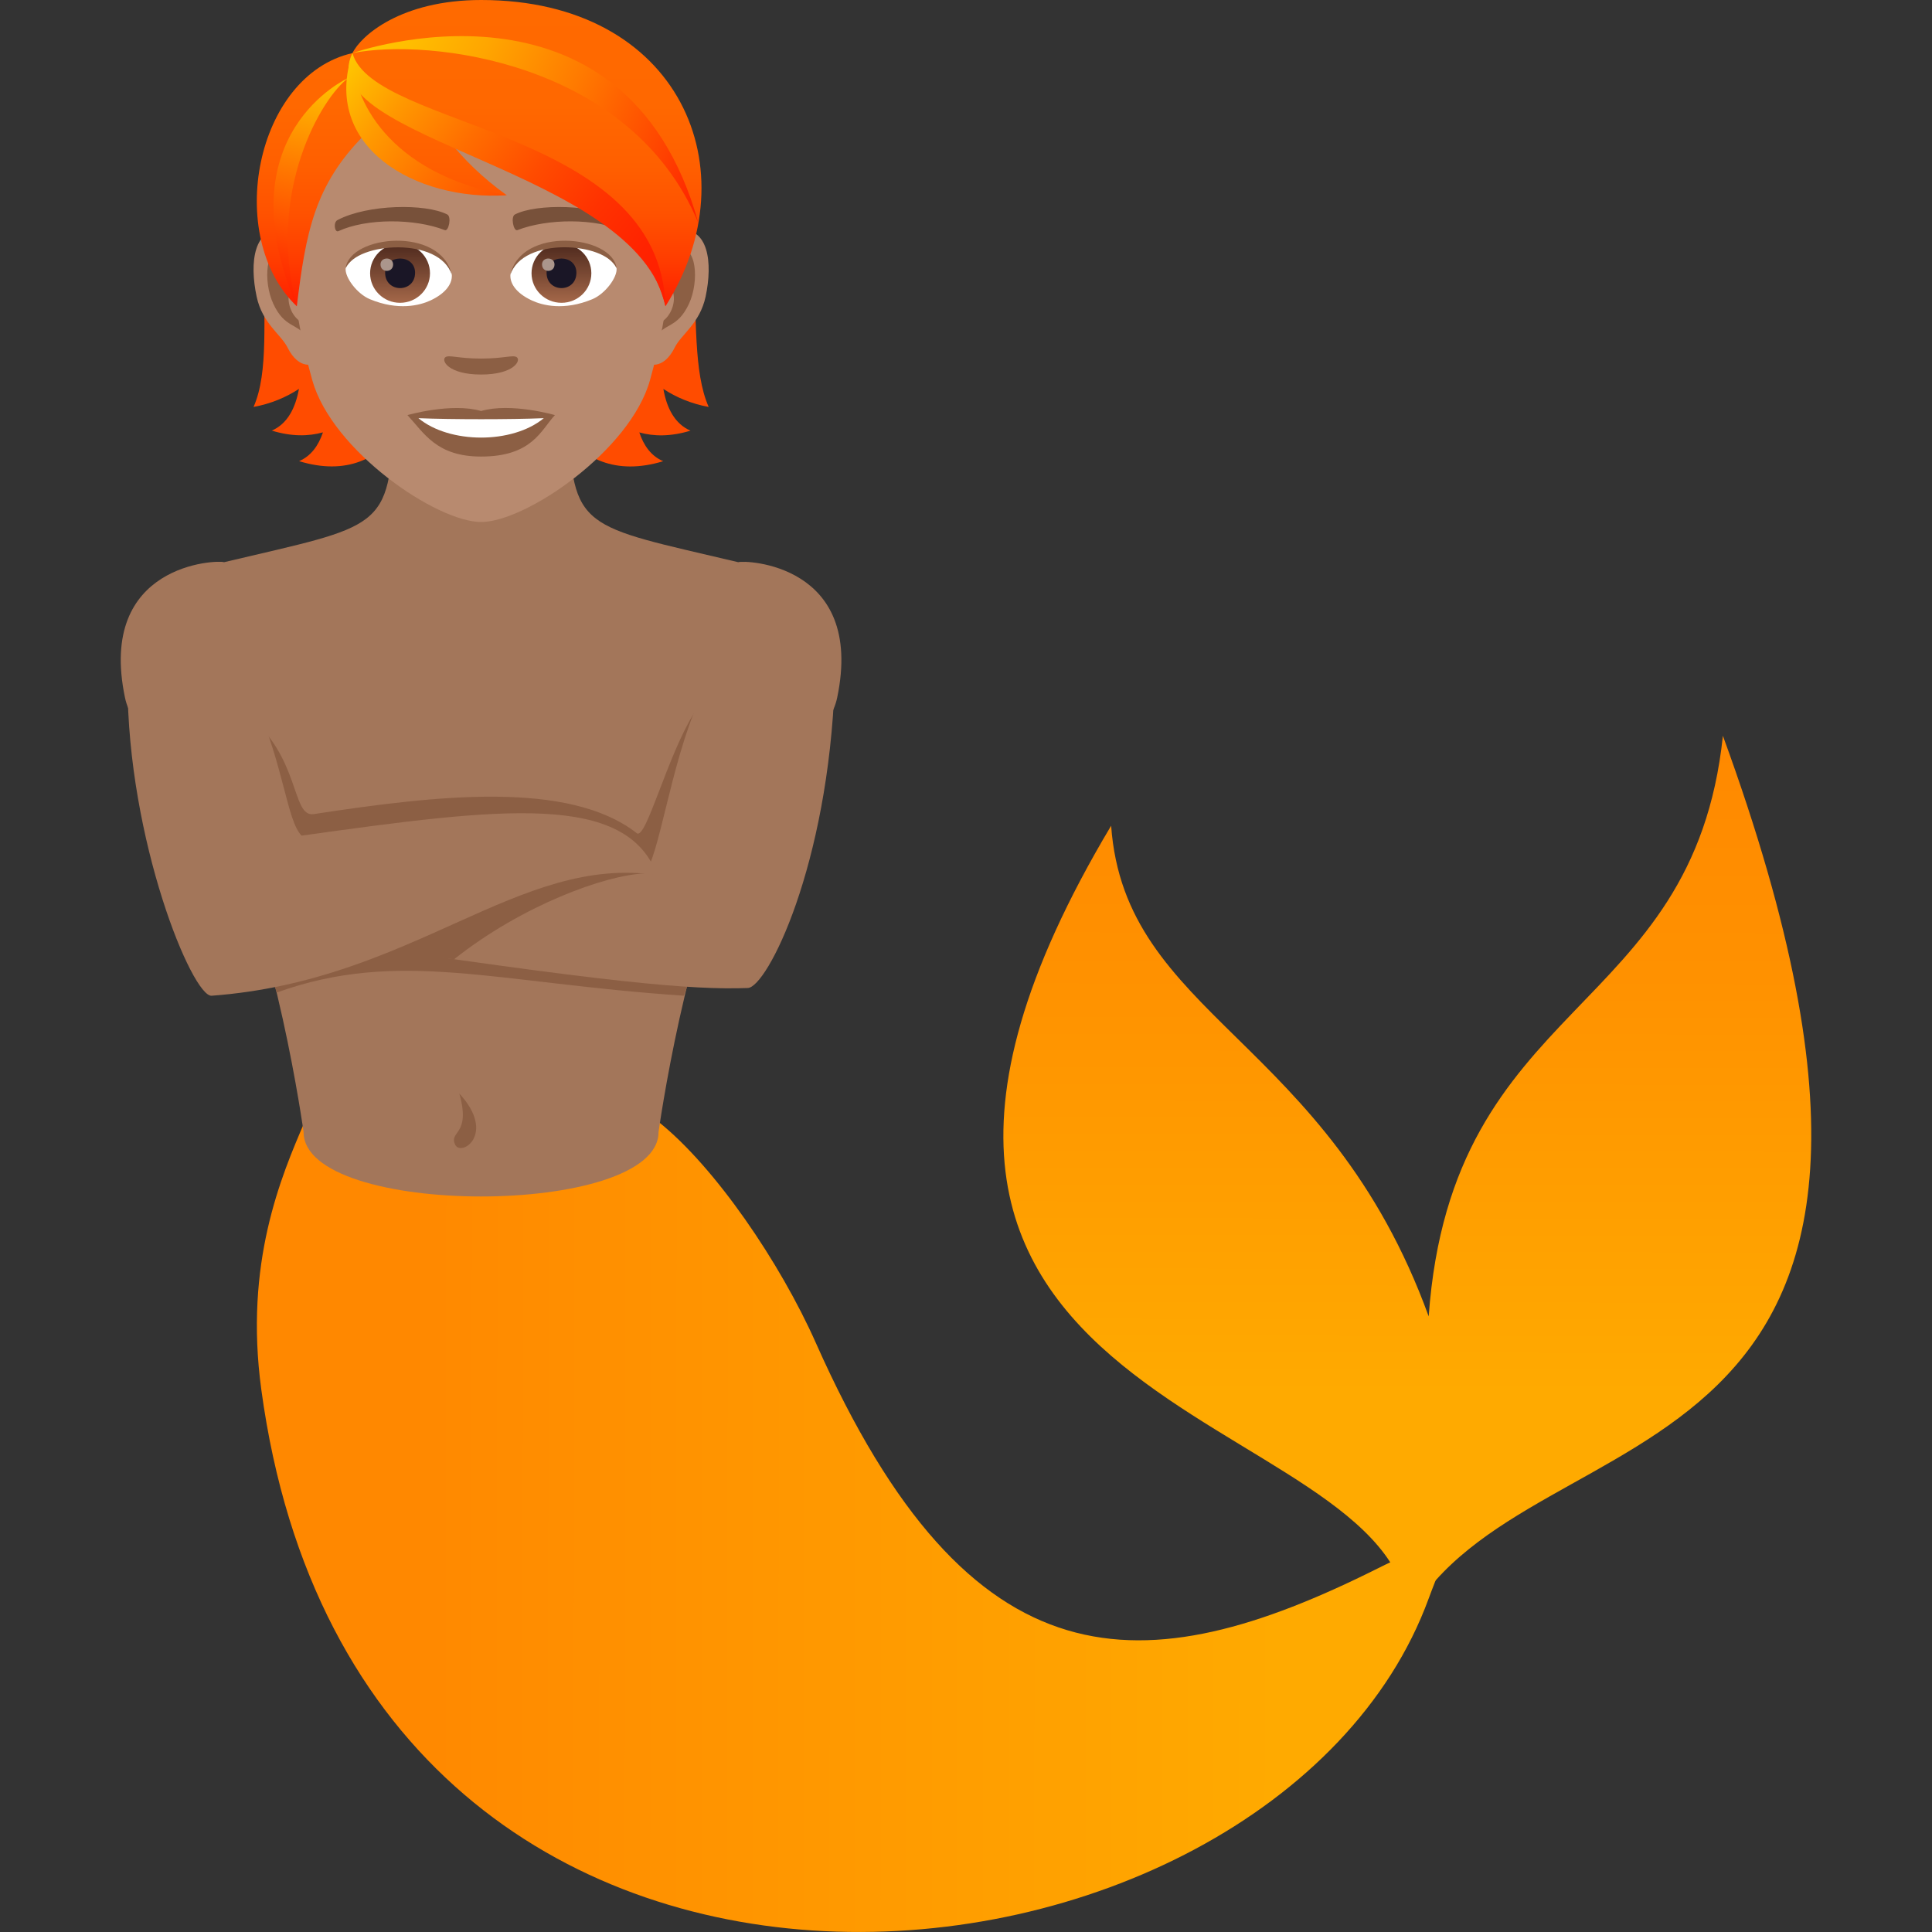 <?xml version="1.0" encoding="utf-8"?>
<!-- Generator: Adobe Illustrator 15.0.0, SVG Export Plug-In . SVG Version: 6.00 Build 0)  -->
<!DOCTYPE svg PUBLIC "-//W3C//DTD SVG 1.1//EN" "http://www.w3.org/Graphics/SVG/1.1/DTD/svg11.dtd">
<svg version="1.1" id="Layer_1" xmlns:x="http://ns.adobe.com/Extensibility/1.0/" xmlns:i="http://ns.adobe.com/AdobeIllustrator/10.0/" xmlns:graph="http://ns.adobe.com/Graphs/1.0/"
	 xmlns="http://www.w3.org/2000/svg" xmlns:xlink="http://www.w3.org/1999/xlink" xmlns:a="http://ns.adobe.com/AdobeSVGViewerExtensions/3.0/"
	 x="0px" y="0px" width="64px" height="64px" viewBox="0 0 64 64" enable-background="new 0 0 64 64" xml:space="preserve">
<rect x="0" y="0" width="64" height="64" fill="#333333" stroke="none"/>
<path fill="#A3765A" d="M7.421,18.624c5.197-1.233,5.507-1.027,5.614-4.792c0.782-0.65,5.024-0.65,5.803,0
	c0.107,3.765,0.419,3.559,5.618,4.792c0.198-0.077,4.205,0.037,3.277,4.485c-0.412,1.979-4.063,3.385-4.521,6.727H8.662
	c-0.459-3.342-4.11-4.748-4.522-6.727C3.21,18.661,7.213,18.542,7.421,18.624z"/>
<linearGradient id="SVGID_1_" gradientUnits="userSpaceOnUse" x1="-1787.931" y1="50.378" x2="-1787.931" y2="21.142" gradientTransform="matrix(-1 -0.001 -0.001 1 -1741.268 0.894)">
	<stop  offset="0.23" style="stop-color:#FFAA00"/>
	<stop  offset="0.235" style="stop-color:#FFAA00"/>
	<stop  offset="0.71" style="stop-color:#FF9100"/>
	<stop  offset="1" style="stop-color:#FF8800"/>
	<a:midPointStop  offset="0.23" style="stop-color:#FFAA00"/>
	<a:midPointStop  offset="0.402" style="stop-color:#FFAA00"/>
	<a:midPointStop  offset="1" style="stop-color:#FF8800"/>
</linearGradient>
<path fill="url(#SVGID_1_)" d="M57.073,24.374c9.354,25.599-6.346,21.987-10.409,29.222c-0.333-7.173-21.692-6.42-9.856-26.243
	c0.452,6.335,7.164,7.017,10.519,16.254C48.09,32.994,56.085,33.761,57.073,24.374z"/>
<linearGradient id="SVGID_2_" gradientUnits="userSpaceOnUse" x1="-1789.115" y1="47.381" x2="-1749.831" y2="47.381" gradientTransform="matrix(-1 -0.001 -0.001 1 -1741.268 0.894)">
	<stop  offset="0.139" style="stop-color:#FFAA00"/>
	<stop  offset="0.873" style="stop-color:#FF8800"/>
	<a:midPointStop  offset="0.139" style="stop-color:#FFAA00"/>
	<a:midPointStop  offset="0.517" style="stop-color:#FFAA00"/>
	<a:midPointStop  offset="0.873" style="stop-color:#FF8800"/>
</linearGradient>
<path fill="url(#SVGID_2_)" d="M10.107,37.127c-0.804,1.861-2.02,4.719-1.451,8.904c3.325,24.542,33.523,20.992,38.67,6.924
	c0.518-1.42,1.187-2.44-1.697-0.994c-7.74,3.869-13.477,4.061-18.603-7.476c-1.176-2.647-3.334-5.827-5.225-7.333
	C17.04,37.488,15.824,38.148,10.107,37.127z"/>
<path fill="#A3765A" d="M10.057,37.502c0,2.844,11.758,2.844,11.758,0c0,0,0.926-6.666,2.747-9.956H7.31
	C9.133,30.836,10.057,37.502,10.057,37.502z"/>
<path fill="#8C5F44" d="M9.165,32.88c-0.648-1.913-1.923-7.759-1.031-9.25c1.839,1.421,1.507,3.455,2.26,3.338
	c4.057-0.619,8.446-1.129,10.701,0.633c0.304,0.237,1.01-2.567,1.894-3.971c0.871,1.7,0.454,7.438-0.337,9.354
	C16.422,32.567,13.227,31.417,9.165,32.88z"/>
<path fill="#8C5F44" d="M15.216,36.225c0.39,1.382-0.338,1.226-0.145,1.682C15.256,38.344,16.464,37.579,15.216,36.225z"/>
<path fill="#FF4C00" d="M21.975,12.884c0.427,0.281,0.923,0.489,1.502,0.598c-1.027-2.314,0.521-7.167-2.65-10.733
	c-4.475,0.133-5.091,14.432,1.142,12.529c-0.396-0.168-0.646-0.517-0.791-0.954c0.479,0.135,1.042,0.142,1.695-0.058
	C22.353,14.042,22.086,13.519,21.975,12.884z"/>
<path fill="#FF4C00" d="M10.749,2.748c-3.172,3.567-1.323,8.419-2.35,10.733c0.578-0.108,1.072-0.316,1.504-0.598
	c-0.116,0.635-0.381,1.158-0.9,1.381c0.652,0.2,1.214,0.193,1.695,0.058c-0.147,0.438-0.396,0.786-0.791,0.954
	C16.14,17.18,15.221,2.881,10.749,2.748z"/>
<path id="Path_569_" fill="#B88A6F" d="M22.46,7.621c-1.01,0.121-1.737,3.465-1.104,4.346c0.091,0.123,0.61,0.319,0.997-0.458
	c0.213-0.431,0.829-0.792,1.021-1.681C23.617,8.688,23.468,7.5,22.46,7.621z"/>
<path id="Path_568_" fill="#B88A6F" d="M9.415,7.621c1.01,0.121,1.737,3.465,1.103,4.346c-0.089,0.123-0.608,0.319-0.995-0.458
	c-0.215-0.431-0.831-0.792-1.021-1.681C8.256,8.688,8.41,7.5,9.415,7.621z"/>
<path id="Path_567_" fill="#8C5F44" d="M22.433,8.261C22.17,8.344,21.882,8.74,21.727,9.4c0.921-0.196,0.691,1.321-0.109,1.35
	c0.008,0.152,0.017,0.308,0.035,0.475c0.387-0.554,0.778-0.333,1.168-1.156C23.169,9.325,23.085,8.059,22.433,8.261z"/>
<path id="Path_566_" fill="#8C5F44" d="M10.149,9.398C9.991,8.74,9.705,8.342,9.442,8.261C8.79,8.059,8.706,9.325,9.056,10.069
	c0.387,0.823,0.78,0.603,1.165,1.156c0.019-0.167,0.029-0.325,0.038-0.477C9.466,10.711,9.238,9.213,10.149,9.398z"/>
<path fill="#B88A6F" d="M15.938,1.192c-4.377,0-6.484,3.523-6.222,8.054c0.055,0.911,0.312,2.223,0.629,3.35
	c0.656,2.339,4.118,4.696,5.593,4.696s4.937-2.356,5.593-4.696c0.317-1.127,0.572-2.439,0.627-3.35
	C22.42,4.715,20.313,1.192,15.938,1.192z"/>
<path id="Path_565_" fill="#78513A" d="M20.691,7.288c-1.001-0.525-2.915-0.55-3.631-0.185c-0.151,0.071-0.05,0.566,0.078,0.521
	c0.995-0.39,2.598-0.398,3.527,0.034C20.79,7.711,20.843,7.358,20.691,7.288z"/>
<path id="Path_564_" fill="#78513A" d="M11.184,7.288c1-0.525,2.914-0.55,3.629-0.185c0.153,0.071,0.051,0.566-0.076,0.521
	c-0.997-0.39-2.598-0.398-3.529,0.034C11.083,7.711,11.032,7.358,11.184,7.288z"/>
<path id="Path_563_" fill="#8C5F44" d="M17.117,11.832c-0.124-0.085-0.418,0.046-1.18,0.046c-0.764,0-1.056-0.131-1.182-0.046
	c-0.149,0.104,0.088,0.575,1.182,0.575C17.029,12.407,17.27,11.936,17.117,11.832z"/>
<path id="Path_562_" fill="#8C5F44" d="M15.938,13.615c-0.984-0.285-2.441,0.136-2.441,0.136c0.555,0.598,0.961,1.373,2.441,1.373
	c1.695,0,1.983-0.879,2.444-1.373C18.382,13.75,16.922,13.328,15.938,13.615z"/>
<path id="Path_561_" fill="#FFFFFF" d="M13.861,13.853c1.031,0.854,3.115,0.86,4.152,0C16.914,13.898,14.968,13.898,13.861,13.853z"
	/>
<path id="Path_560_" fill="#FFFFFF" d="M14.964,9.071c0.038,0.288-0.16,0.627-0.702,0.881c-0.348,0.162-1.066,0.352-2.012-0.042
	c-0.422-0.177-0.837-0.727-0.799-1.031C11.965,7.925,14.484,7.786,14.964,9.071z"/>
<linearGradient id="Oval_1_" gradientUnits="userSpaceOnUse" x1="-420.648" y1="480.737" x2="-420.648" y2="481.035" gradientTransform="matrix(6.57 0 0 -6.57 2776.952 3168.528)">
	<stop  offset="0" style="stop-color:#A6694A"/>
	<stop  offset="1" style="stop-color:#4F2A1E"/>
	<a:midPointStop  offset="0" style="stop-color:#A6694A"/>
	<a:midPointStop  offset="0.5" style="stop-color:#A6694A"/>
	<a:midPointStop  offset="1" style="stop-color:#4F2A1E"/>
</linearGradient>
<ellipse id="Oval_46_" fill="url(#Oval_1_)" cx="13.252" cy="9.052" rx="0.992" ry="0.979"/>
<path id="Path_559_" fill="#1A1626" d="M12.758,9.034c0,0.679,0.992,0.679,0.992,0C13.75,8.407,12.758,8.407,12.758,9.034z"/>
<path id="Path_558_" fill="#AB968C" d="M12.605,8.761c0,0.283,0.417,0.283,0.417,0C13.022,8.498,12.605,8.498,12.605,8.761z"/>
<path id="Path_557_" fill="#8C5F44" d="M14.968,9.111c-0.401-1.279-3.143-1.09-3.517-0.231C11.59,7.779,14.625,7.488,14.968,9.111z"
	/>
<path id="Path_556_" fill="#FFFFFF" d="M16.911,9.071c-0.037,0.288,0.16,0.627,0.705,0.881c0.345,0.162,1.064,0.352,2.009-0.042
	c0.423-0.177,0.835-0.727,0.799-1.031C19.913,7.925,17.391,7.786,16.911,9.071z"/>
<linearGradient id="Oval_2_" gradientUnits="userSpaceOnUse" x1="-422.533" y1="480.737" x2="-422.533" y2="481.035" gradientTransform="matrix(6.57 0 0 -6.57 2794.683 3168.528)">
	<stop  offset="0" style="stop-color:#A6694A"/>
	<stop  offset="1" style="stop-color:#4F2A1E"/>
	<a:midPointStop  offset="0" style="stop-color:#A6694A"/>
	<a:midPointStop  offset="0.5" style="stop-color:#A6694A"/>
	<a:midPointStop  offset="1" style="stop-color:#4F2A1E"/>
</linearGradient>
<path id="Oval_45_" fill="url(#Oval_2_)" d="M18.601,8.073c0.547,0,0.988,0.439,0.988,0.979c0,0.542-0.441,0.979-0.988,0.979
	c-0.549,0-0.993-0.438-0.993-0.979C17.607,8.513,18.052,8.073,18.601,8.073z"/>
<path id="Path_555_" fill="#1A1626" d="M18.106,9.034c0,0.679,0.988,0.679,0.988,0C19.095,8.407,18.106,8.407,18.106,9.034z"/>
<path id="Path_548_" fill="#AB968C" d="M17.955,8.761c0,0.283,0.414,0.283,0.414,0C18.369,8.498,17.955,8.498,17.955,8.761z"/>
<path id="Path_510_" fill="#8C5F44" d="M16.905,9.111c0.403-1.279,3.143-1.096,3.519-0.231C20.283,7.779,17.248,7.488,16.905,9.111z
	"/>
<linearGradient id="SVGID_3_" gradientUnits="userSpaceOnUse" x1="53.7" y1="10.146" x2="53.7" y2="0" gradientTransform="matrix(1 0 0 1 -37.828 0)">
	<stop  offset="0" style="stop-color:#FF1E00"/>
	<stop  offset="0.025" style="stop-color:#FF2400"/>
	<stop  offset="0.153" style="stop-color:#FF3D00"/>
	<stop  offset="0.295" style="stop-color:#FF5100"/>
	<stop  offset="0.457" style="stop-color:#FF5F00"/>
	<stop  offset="0.656" style="stop-color:#FF6800"/>
	<stop  offset="1" style="stop-color:#FF6A00"/>
	<a:midPointStop  offset="0" style="stop-color:#FF1E00"/>
	<a:midPointStop  offset="0.194" style="stop-color:#FF1E00"/>
	<a:midPointStop  offset="1" style="stop-color:#FF6A00"/>
</linearGradient>
<path fill="url(#SVGID_3_)" d="M15.938,0c-2.66,0-3.992,1.192-4.262,1.759c-3.22,0.727-4.255,6.096-1.844,8.387
	c0.298-2.441,0.586-4.01,2.227-5.663c0.957,1.269,2.947,1.983,4.727,1.983c-0.844-0.606-1.418-1.2-1.87-1.752
	c2.973,1.348,6.304,2.212,7.129,5.431C24.904,5.642,22.529,0,15.938,0z"/>
<linearGradient id="SVGID_4_" gradientUnits="userSpaceOnUse" x1="59.053" y1="11.043" x2="48.819" y2="2.561" gradientTransform="matrix(1 0 0 1 -37.828 0)">
	<stop  offset="0" style="stop-color:#FF1E00"/>
	<stop  offset="0.129" style="stop-color:#FF2300"/>
	<stop  offset="0.286" style="stop-color:#FF3200"/>
	<stop  offset="0.457" style="stop-color:#FF4B00"/>
	<stop  offset="0.638" style="stop-color:#FF6D00"/>
	<stop  offset="0.825" style="stop-color:#FF9800"/>
	<stop  offset="1" style="stop-color:#FFC800"/>
	<a:midPointStop  offset="0" style="stop-color:#FF1E00"/>
	<a:midPointStop  offset="0.667" style="stop-color:#FF1E00"/>
	<a:midPointStop  offset="1" style="stop-color:#FFC800"/>
</linearGradient>
<path fill="url(#SVGID_4_)" d="M11.676,1.759c-0.027,1.498,1.183,3.985,5.109,4.708C13.75,6.669,10.635,4.853,11.676,1.759z"/>
<linearGradient id="SVGID_5_" gradientUnits="userSpaceOnUse" x1="46.868" y1="9.937" x2="48.605" y2="2.373" gradientTransform="matrix(1 0 0 1 -37.828 0)">
	<stop  offset="0" style="stop-color:#FF1E00"/>
	<stop  offset="0.195" style="stop-color:#FF3A00"/>
	<stop  offset="0.612" style="stop-color:#FF8100"/>
	<stop  offset="1" style="stop-color:#FFC800"/>
	<a:midPointStop  offset="0" style="stop-color:#FF1E00"/>
	<a:midPointStop  offset="0.533" style="stop-color:#FF1E00"/>
	<a:midPointStop  offset="1" style="stop-color:#FFC800"/>
</linearGradient>
<path fill="url(#SVGID_5_)" d="M11.548,2.577c-0.896,0.642-2.736,3.792-1.716,7.569C7.383,4.425,11.548,2.577,11.548,2.577z"/>
<linearGradient id="SVGID_6_" gradientUnits="userSpaceOnUse" x1="61.635" y1="6.022" x2="50.18" y2="0.417" gradientTransform="matrix(1 0 0 1 -37.828 0)">
	<stop  offset="0" style="stop-color:#FF1E00"/>
	<stop  offset="0.157" style="stop-color:#FF4100"/>
	<stop  offset="0.445" style="stop-color:#FF7A00"/>
	<stop  offset="0.692" style="stop-color:#FFA500"/>
	<stop  offset="0.885" style="stop-color:#FFBE00"/>
	<stop  offset="1" style="stop-color:#FFC800"/>
	<a:midPointStop  offset="0" style="stop-color:#FF1E00"/>
	<a:midPointStop  offset="0.406" style="stop-color:#FF1E00"/>
	<a:midPointStop  offset="1" style="stop-color:#FFC800"/>
</linearGradient>
<path fill="url(#SVGID_6_)" d="M11.676,1.759c0,0,9.014-3.192,11.46,5.633C20.908,2.015,14.186,1.256,11.676,1.759z"/>
<linearGradient id="SVGID_7_" gradientUnits="userSpaceOnUse" x1="60.018" y1="9.884" x2="49.781" y2="1.4" gradientTransform="matrix(1 0 0 1 -37.828 0)">
	<stop  offset="0" style="stop-color:#FF1E00"/>
	<stop  offset="0.129" style="stop-color:#FF2300"/>
	<stop  offset="0.286" style="stop-color:#FF3200"/>
	<stop  offset="0.457" style="stop-color:#FF4B00"/>
	<stop  offset="0.638" style="stop-color:#FF6D00"/>
	<stop  offset="0.825" style="stop-color:#FF9800"/>
	<stop  offset="1" style="stop-color:#FFC800"/>
	<a:midPointStop  offset="0" style="stop-color:#FF1E00"/>
	<a:midPointStop  offset="0.667" style="stop-color:#FF1E00"/>
	<a:midPointStop  offset="1" style="stop-color:#FFC800"/>
</linearGradient>
<path fill="url(#SVGID_7_)" d="M11.676,1.759c0.696,2.514,10.195,2.489,10.368,8.387C21.12,5.604,10.259,4.615,11.676,1.759z"/>
<path fill="#A3765A" d="M27.653,22.59c-0.915-1.269-3.978-0.244-4.505,0.627c-0.949,2.15-1.313,5.206-1.801,5.716
	c-3.963-1.043-11.621-0.298-10.658,2.205c9.432,1.415,12.213,1.66,14.082,1.591C25.409,32.709,27.438,28.701,27.653,22.59z"/>
<path fill="#8C5F44" d="M21.348,28.934c-3.963-1.043-11.621-0.298-10.658,2.205c0,0,2.293,0.464,4.354,0.637
	C17.294,29.988,20.05,28.988,21.348,28.934z"/>
<path fill="#A3765A" d="M4.224,22.59c0.915-1.269,3.706-0.21,4.234,0.661c0.951,2.15,1.043,3.923,1.531,4.431
	c6.681-0.936,10.753-1.436,11.785,1.309c-4.604-0.702-8.056,3.498-14.764,3.994C6.374,33.031,4.224,27.851,4.224,22.59z"/>
</svg>
